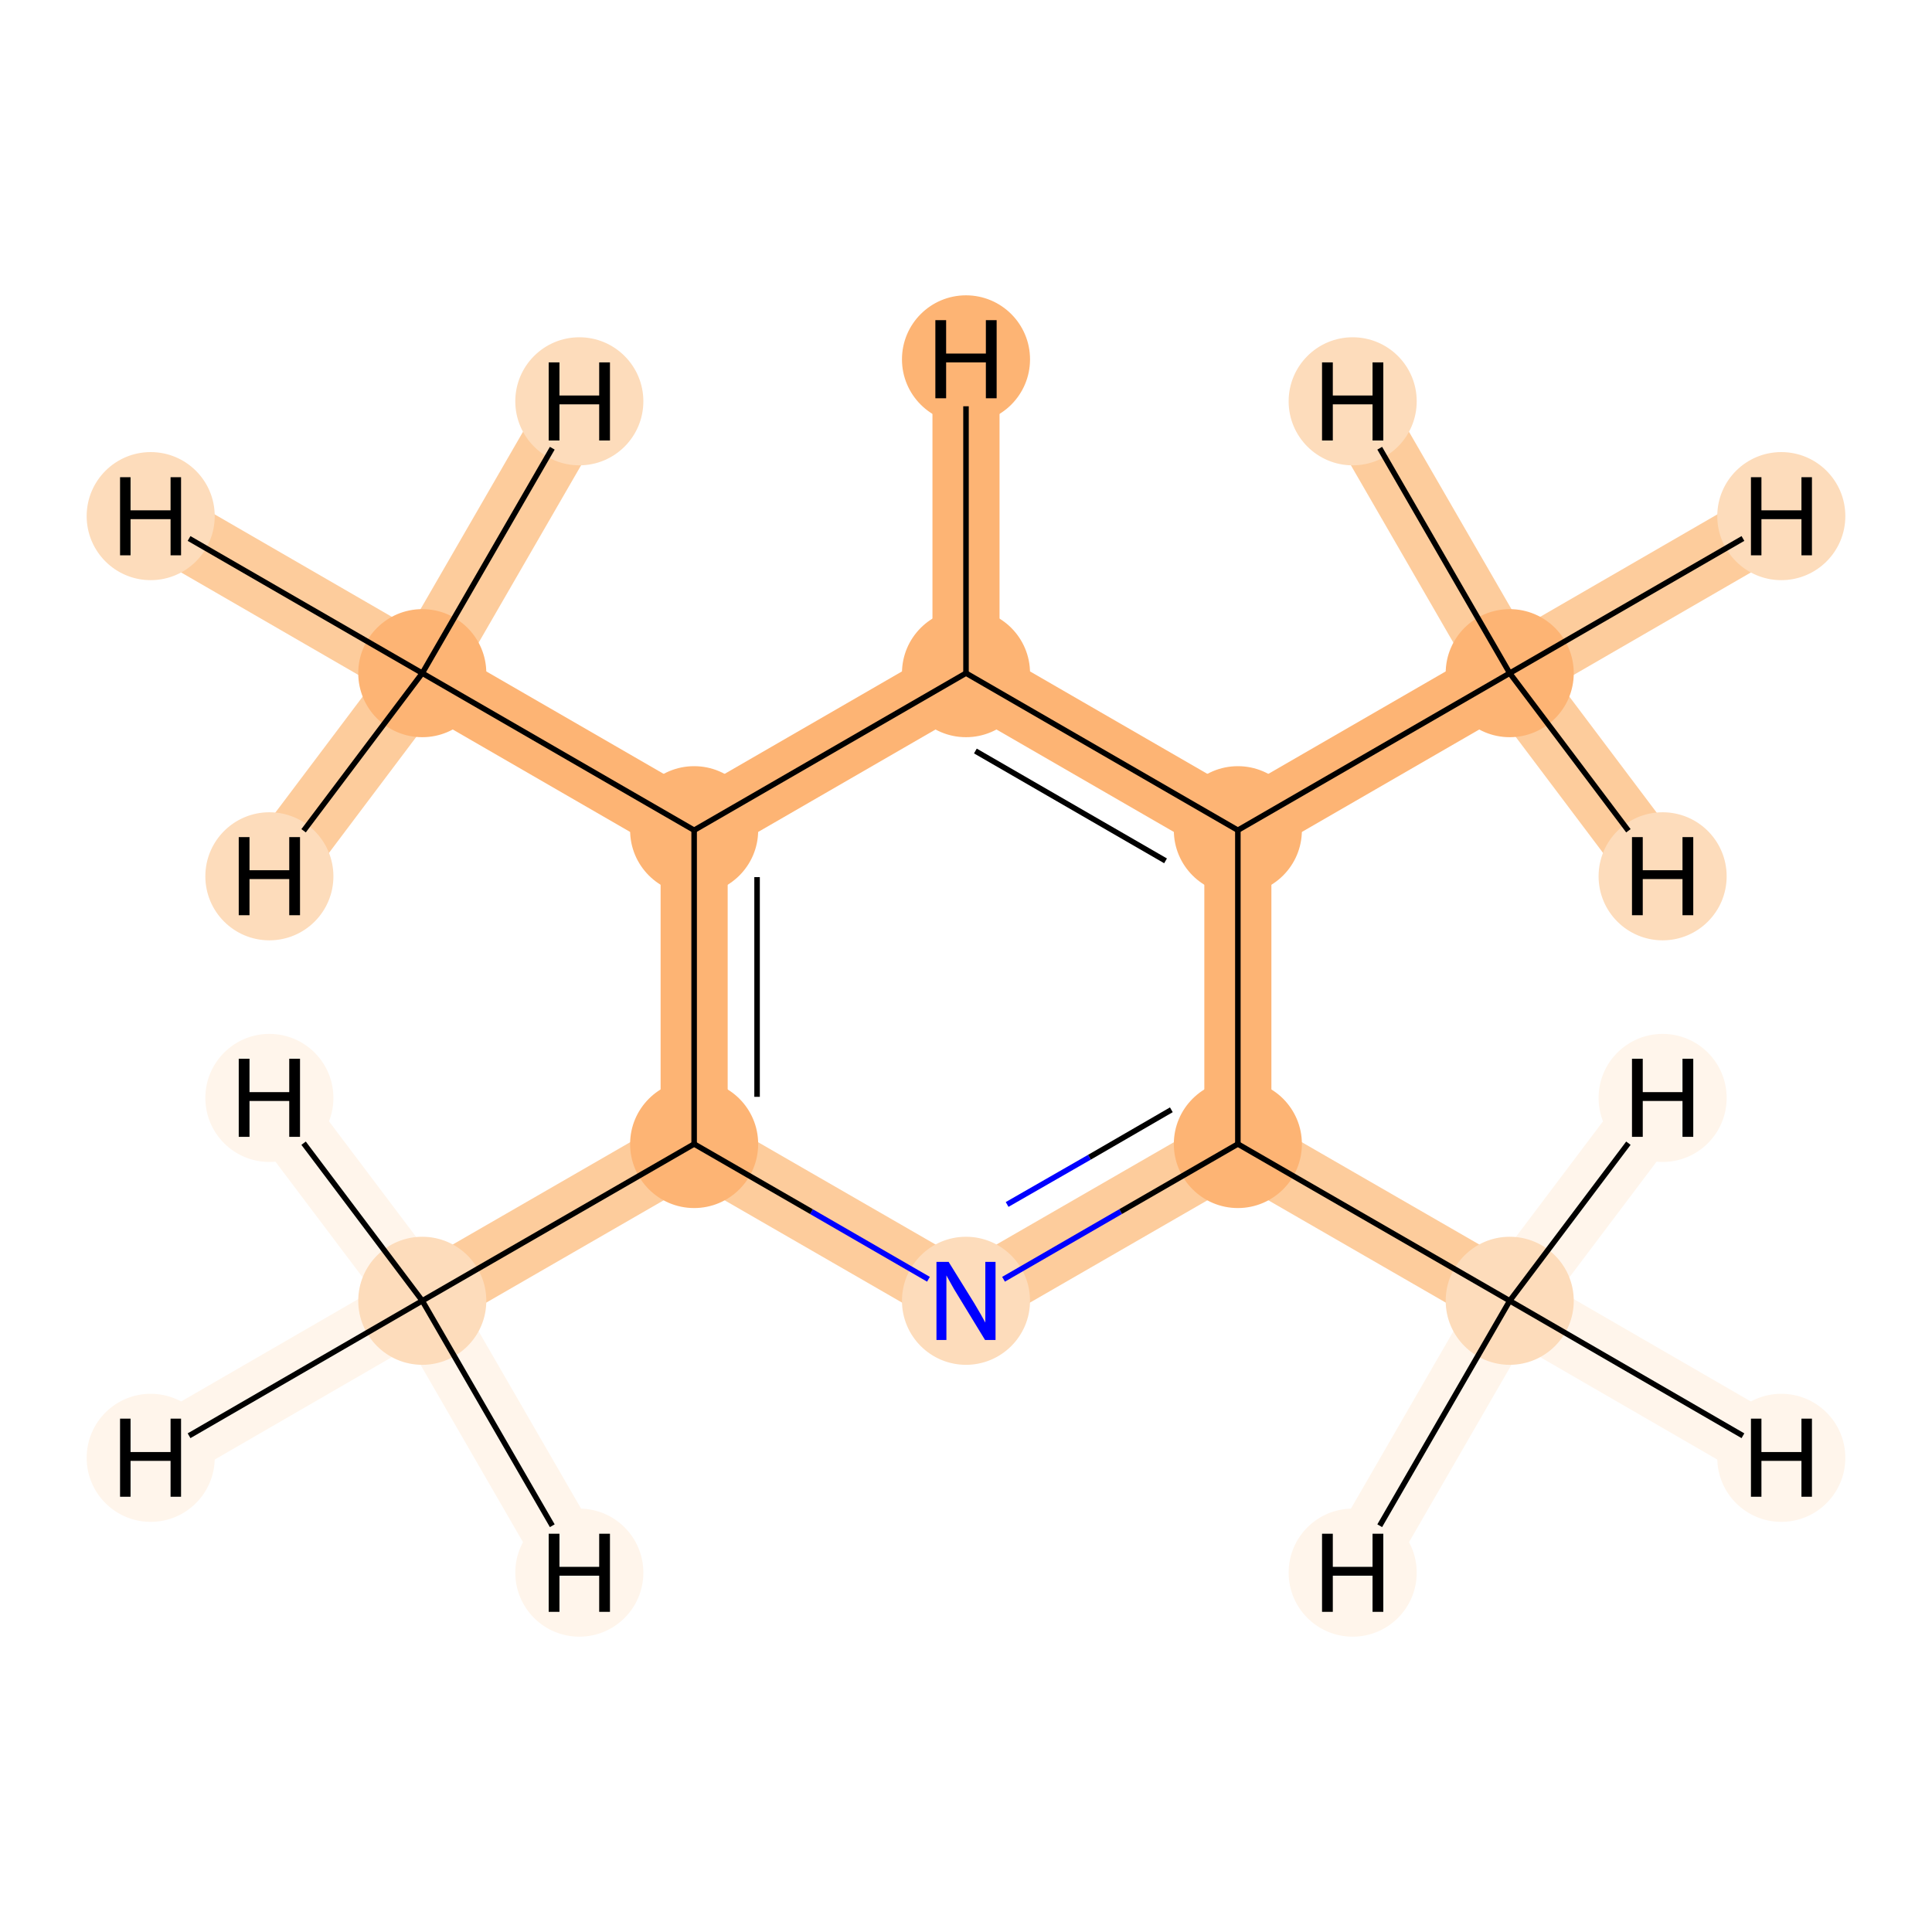 <?xml version='1.0' encoding='iso-8859-1'?>
<svg version='1.1' baseProfile='full'
              xmlns='http://www.w3.org/2000/svg'
                      xmlns:rdkit='http://www.rdkit.org/xml'
                      xmlns:xlink='http://www.w3.org/1999/xlink'
                  xml:space='preserve'
width='700px' height='700px' viewBox='0 0 700 700'>
<!-- END OF HEADER -->
<rect style='opacity:1.0;fill:#FFFFFF;stroke:none' width='700.0' height='700.0' x='0.0' y='0.0'> </rect>
<path d='M 547.0,471.3 L 448.5,414.5' style='fill:none;fill-rule:evenodd;stroke:#FDCC9C;stroke-width:24.3px;stroke-linecap:butt;stroke-linejoin:miter;stroke-opacity:1' />
<path d='M 547.0,471.3 L 645.4,528.2' style='fill:none;fill-rule:evenodd;stroke:#FFF5EB;stroke-width:24.3px;stroke-linecap:butt;stroke-linejoin:miter;stroke-opacity:1' />
<path d='M 547.0,471.3 L 602.4,397.8' style='fill:none;fill-rule:evenodd;stroke:#FFF5EB;stroke-width:24.3px;stroke-linecap:butt;stroke-linejoin:miter;stroke-opacity:1' />
<path d='M 547.0,471.3 L 490.1,569.8' style='fill:none;fill-rule:evenodd;stroke:#FFF5EB;stroke-width:24.3px;stroke-linecap:butt;stroke-linejoin:miter;stroke-opacity:1' />
<path d='M 448.5,414.5 L 350.0,471.3' style='fill:none;fill-rule:evenodd;stroke:#FDCC9C;stroke-width:24.3px;stroke-linecap:butt;stroke-linejoin:miter;stroke-opacity:1' />
<path d='M 448.5,414.5 L 448.5,300.8' style='fill:none;fill-rule:evenodd;stroke:#FDB474;stroke-width:24.3px;stroke-linecap:butt;stroke-linejoin:miter;stroke-opacity:1' />
<path d='M 350.0,471.3 L 251.5,414.5' style='fill:none;fill-rule:evenodd;stroke:#FDCC9C;stroke-width:24.3px;stroke-linecap:butt;stroke-linejoin:miter;stroke-opacity:1' />
<path d='M 251.5,414.5 L 153.0,471.3' style='fill:none;fill-rule:evenodd;stroke:#FDCC9C;stroke-width:24.3px;stroke-linecap:butt;stroke-linejoin:miter;stroke-opacity:1' />
<path d='M 251.5,414.5 L 251.5,300.8' style='fill:none;fill-rule:evenodd;stroke:#FDB474;stroke-width:24.3px;stroke-linecap:butt;stroke-linejoin:miter;stroke-opacity:1' />
<path d='M 153.0,471.3 L 54.6,528.2' style='fill:none;fill-rule:evenodd;stroke:#FFF5EB;stroke-width:24.3px;stroke-linecap:butt;stroke-linejoin:miter;stroke-opacity:1' />
<path d='M 153.0,471.3 L 97.6,397.8' style='fill:none;fill-rule:evenodd;stroke:#FFF5EB;stroke-width:24.3px;stroke-linecap:butt;stroke-linejoin:miter;stroke-opacity:1' />
<path d='M 153.0,471.3 L 209.9,569.8' style='fill:none;fill-rule:evenodd;stroke:#FFF5EB;stroke-width:24.3px;stroke-linecap:butt;stroke-linejoin:miter;stroke-opacity:1' />
<path d='M 251.5,300.8 L 350.0,243.9' style='fill:none;fill-rule:evenodd;stroke:#FDB474;stroke-width:24.3px;stroke-linecap:butt;stroke-linejoin:miter;stroke-opacity:1' />
<path d='M 251.5,300.8 L 153.0,243.9' style='fill:none;fill-rule:evenodd;stroke:#FDB474;stroke-width:24.3px;stroke-linecap:butt;stroke-linejoin:miter;stroke-opacity:1' />
<path d='M 350.0,243.9 L 448.5,300.8' style='fill:none;fill-rule:evenodd;stroke:#FDB474;stroke-width:24.3px;stroke-linecap:butt;stroke-linejoin:miter;stroke-opacity:1' />
<path d='M 350.0,243.9 L 350.0,130.2' style='fill:none;fill-rule:evenodd;stroke:#FDB474;stroke-width:24.3px;stroke-linecap:butt;stroke-linejoin:miter;stroke-opacity:1' />
<path d='M 448.5,300.8 L 547.0,243.9' style='fill:none;fill-rule:evenodd;stroke:#FDB474;stroke-width:24.3px;stroke-linecap:butt;stroke-linejoin:miter;stroke-opacity:1' />
<path d='M 547.0,243.9 L 645.4,187.0' style='fill:none;fill-rule:evenodd;stroke:#FDCC9C;stroke-width:24.3px;stroke-linecap:butt;stroke-linejoin:miter;stroke-opacity:1' />
<path d='M 547.0,243.9 L 602.4,317.5' style='fill:none;fill-rule:evenodd;stroke:#FDCC9C;stroke-width:24.3px;stroke-linecap:butt;stroke-linejoin:miter;stroke-opacity:1' />
<path d='M 547.0,243.9 L 490.1,145.4' style='fill:none;fill-rule:evenodd;stroke:#FDCC9C;stroke-width:24.3px;stroke-linecap:butt;stroke-linejoin:miter;stroke-opacity:1' />
<path d='M 153.0,243.9 L 54.6,187.0' style='fill:none;fill-rule:evenodd;stroke:#FDCC9C;stroke-width:24.3px;stroke-linecap:butt;stroke-linejoin:miter;stroke-opacity:1' />
<path d='M 153.0,243.9 L 209.9,145.4' style='fill:none;fill-rule:evenodd;stroke:#FDCC9C;stroke-width:24.3px;stroke-linecap:butt;stroke-linejoin:miter;stroke-opacity:1' />
<path d='M 153.0,243.9 L 97.6,317.5' style='fill:none;fill-rule:evenodd;stroke:#FDCC9C;stroke-width:24.3px;stroke-linecap:butt;stroke-linejoin:miter;stroke-opacity:1' />
<ellipse cx='547.0' cy='471.3' rx='22.7' ry='22.7'  style='fill:#FDDCBB;fill-rule:evenodd;stroke:#FDDCBB;stroke-width:1.0px;stroke-linecap:butt;stroke-linejoin:miter;stroke-opacity:1' />
<ellipse cx='448.5' cy='414.5' rx='22.7' ry='22.7'  style='fill:#FDB474;fill-rule:evenodd;stroke:#FDB474;stroke-width:1.0px;stroke-linecap:butt;stroke-linejoin:miter;stroke-opacity:1' />
<ellipse cx='350.0' cy='471.3' rx='22.7' ry='22.7'  style='fill:#FDDCBB;fill-rule:evenodd;stroke:#FDDCBB;stroke-width:1.0px;stroke-linecap:butt;stroke-linejoin:miter;stroke-opacity:1' />
<ellipse cx='251.5' cy='414.5' rx='22.7' ry='22.7'  style='fill:#FDB474;fill-rule:evenodd;stroke:#FDB474;stroke-width:1.0px;stroke-linecap:butt;stroke-linejoin:miter;stroke-opacity:1' />
<ellipse cx='153.0' cy='471.3' rx='22.7' ry='22.7'  style='fill:#FDDCBB;fill-rule:evenodd;stroke:#FDDCBB;stroke-width:1.0px;stroke-linecap:butt;stroke-linejoin:miter;stroke-opacity:1' />
<ellipse cx='251.5' cy='300.8' rx='22.7' ry='22.7'  style='fill:#FDB474;fill-rule:evenodd;stroke:#FDB474;stroke-width:1.0px;stroke-linecap:butt;stroke-linejoin:miter;stroke-opacity:1' />
<ellipse cx='350.0' cy='243.9' rx='22.7' ry='22.7'  style='fill:#FDB474;fill-rule:evenodd;stroke:#FDB474;stroke-width:1.0px;stroke-linecap:butt;stroke-linejoin:miter;stroke-opacity:1' />
<ellipse cx='448.5' cy='300.8' rx='22.7' ry='22.7'  style='fill:#FDB474;fill-rule:evenodd;stroke:#FDB474;stroke-width:1.0px;stroke-linecap:butt;stroke-linejoin:miter;stroke-opacity:1' />
<ellipse cx='547.0' cy='243.9' rx='22.7' ry='22.7'  style='fill:#FDB474;fill-rule:evenodd;stroke:#FDB474;stroke-width:1.0px;stroke-linecap:butt;stroke-linejoin:miter;stroke-opacity:1' />
<ellipse cx='153.0' cy='243.9' rx='22.7' ry='22.7'  style='fill:#FDB474;fill-rule:evenodd;stroke:#FDB474;stroke-width:1.0px;stroke-linecap:butt;stroke-linejoin:miter;stroke-opacity:1' />
<ellipse cx='645.4' cy='528.2' rx='22.7' ry='22.7'  style='fill:#FFF5EB;fill-rule:evenodd;stroke:#FFF5EB;stroke-width:1.0px;stroke-linecap:butt;stroke-linejoin:miter;stroke-opacity:1' />
<ellipse cx='602.4' cy='397.8' rx='22.7' ry='22.7'  style='fill:#FFF5EB;fill-rule:evenodd;stroke:#FFF5EB;stroke-width:1.0px;stroke-linecap:butt;stroke-linejoin:miter;stroke-opacity:1' />
<ellipse cx='490.1' cy='569.8' rx='22.7' ry='22.7'  style='fill:#FFF5EB;fill-rule:evenodd;stroke:#FFF5EB;stroke-width:1.0px;stroke-linecap:butt;stroke-linejoin:miter;stroke-opacity:1' />
<ellipse cx='54.6' cy='528.2' rx='22.7' ry='22.7'  style='fill:#FFF5EB;fill-rule:evenodd;stroke:#FFF5EB;stroke-width:1.0px;stroke-linecap:butt;stroke-linejoin:miter;stroke-opacity:1' />
<ellipse cx='97.6' cy='397.8' rx='22.7' ry='22.7'  style='fill:#FFF5EB;fill-rule:evenodd;stroke:#FFF5EB;stroke-width:1.0px;stroke-linecap:butt;stroke-linejoin:miter;stroke-opacity:1' />
<ellipse cx='209.9' cy='569.8' rx='22.7' ry='22.7'  style='fill:#FFF5EB;fill-rule:evenodd;stroke:#FFF5EB;stroke-width:1.0px;stroke-linecap:butt;stroke-linejoin:miter;stroke-opacity:1' />
<ellipse cx='350.0' cy='130.2' rx='22.7' ry='22.7'  style='fill:#FDB474;fill-rule:evenodd;stroke:#FDB474;stroke-width:1.0px;stroke-linecap:butt;stroke-linejoin:miter;stroke-opacity:1' />
<ellipse cx='645.4' cy='187.0' rx='22.7' ry='22.7'  style='fill:#FDDCBB;fill-rule:evenodd;stroke:#FDDCBB;stroke-width:1.0px;stroke-linecap:butt;stroke-linejoin:miter;stroke-opacity:1' />
<ellipse cx='602.4' cy='317.5' rx='22.7' ry='22.7'  style='fill:#FDDCBB;fill-rule:evenodd;stroke:#FDDCBB;stroke-width:1.0px;stroke-linecap:butt;stroke-linejoin:miter;stroke-opacity:1' />
<ellipse cx='490.1' cy='145.4' rx='22.7' ry='22.7'  style='fill:#FDDCBB;fill-rule:evenodd;stroke:#FDDCBB;stroke-width:1.0px;stroke-linecap:butt;stroke-linejoin:miter;stroke-opacity:1' />
<ellipse cx='54.6' cy='187.0' rx='22.7' ry='22.7'  style='fill:#FDDCBB;fill-rule:evenodd;stroke:#FDDCBB;stroke-width:1.0px;stroke-linecap:butt;stroke-linejoin:miter;stroke-opacity:1' />
<ellipse cx='209.9' cy='145.4' rx='22.7' ry='22.7'  style='fill:#FDDCBB;fill-rule:evenodd;stroke:#FDDCBB;stroke-width:1.0px;stroke-linecap:butt;stroke-linejoin:miter;stroke-opacity:1' />
<ellipse cx='97.6' cy='317.5' rx='22.7' ry='22.7'  style='fill:#FDDCBB;fill-rule:evenodd;stroke:#FDDCBB;stroke-width:1.0px;stroke-linecap:butt;stroke-linejoin:miter;stroke-opacity:1' />
<path class='bond-0 atom-0 atom-1' d='M 547.0,471.3 L 448.5,414.5' style='fill:none;fill-rule:evenodd;stroke:#000000;stroke-width:2.0px;stroke-linecap:butt;stroke-linejoin:miter;stroke-opacity:1' />
<path class='bond-10 atom-0 atom-10' d='M 547.0,471.3 L 631.5,520.2' style='fill:none;fill-rule:evenodd;stroke:#000000;stroke-width:2.0px;stroke-linecap:butt;stroke-linejoin:miter;stroke-opacity:1' />
<path class='bond-11 atom-0 atom-11' d='M 547.0,471.3 L 590.0,414.2' style='fill:none;fill-rule:evenodd;stroke:#000000;stroke-width:2.0px;stroke-linecap:butt;stroke-linejoin:miter;stroke-opacity:1' />
<path class='bond-12 atom-0 atom-12' d='M 547.0,471.3 L 499.9,552.8' style='fill:none;fill-rule:evenodd;stroke:#000000;stroke-width:2.0px;stroke-linecap:butt;stroke-linejoin:miter;stroke-opacity:1' />
<path class='bond-1 atom-1 atom-2' d='M 448.5,414.5 L 406.0,439.0' style='fill:none;fill-rule:evenodd;stroke:#000000;stroke-width:2.0px;stroke-linecap:butt;stroke-linejoin:miter;stroke-opacity:1' />
<path class='bond-1 atom-1 atom-2' d='M 406.0,439.0 L 363.6,463.5' style='fill:none;fill-rule:evenodd;stroke:#0000FF;stroke-width:2.0px;stroke-linecap:butt;stroke-linejoin:miter;stroke-opacity:1' />
<path class='bond-1 atom-1 atom-2' d='M 424.4,402.1 L 394.7,419.3' style='fill:none;fill-rule:evenodd;stroke:#000000;stroke-width:2.0px;stroke-linecap:butt;stroke-linejoin:miter;stroke-opacity:1' />
<path class='bond-1 atom-1 atom-2' d='M 394.7,419.3 L 364.9,436.4' style='fill:none;fill-rule:evenodd;stroke:#0000FF;stroke-width:2.0px;stroke-linecap:butt;stroke-linejoin:miter;stroke-opacity:1' />
<path class='bond-9 atom-7 atom-1' d='M 448.5,300.8 L 448.5,414.5' style='fill:none;fill-rule:evenodd;stroke:#000000;stroke-width:2.0px;stroke-linecap:butt;stroke-linejoin:miter;stroke-opacity:1' />
<path class='bond-2 atom-2 atom-3' d='M 336.4,463.5 L 294.0,439.0' style='fill:none;fill-rule:evenodd;stroke:#0000FF;stroke-width:2.0px;stroke-linecap:butt;stroke-linejoin:miter;stroke-opacity:1' />
<path class='bond-2 atom-2 atom-3' d='M 294.0,439.0 L 251.5,414.5' style='fill:none;fill-rule:evenodd;stroke:#000000;stroke-width:2.0px;stroke-linecap:butt;stroke-linejoin:miter;stroke-opacity:1' />
<path class='bond-3 atom-3 atom-4' d='M 251.5,414.5 L 153.0,471.3' style='fill:none;fill-rule:evenodd;stroke:#000000;stroke-width:2.0px;stroke-linecap:butt;stroke-linejoin:miter;stroke-opacity:1' />
<path class='bond-4 atom-3 atom-5' d='M 251.5,414.5 L 251.5,300.8' style='fill:none;fill-rule:evenodd;stroke:#000000;stroke-width:2.0px;stroke-linecap:butt;stroke-linejoin:miter;stroke-opacity:1' />
<path class='bond-4 atom-3 atom-5' d='M 274.3,397.4 L 274.3,317.8' style='fill:none;fill-rule:evenodd;stroke:#000000;stroke-width:2.0px;stroke-linecap:butt;stroke-linejoin:miter;stroke-opacity:1' />
<path class='bond-13 atom-4 atom-13' d='M 153.0,471.3 L 68.5,520.2' style='fill:none;fill-rule:evenodd;stroke:#000000;stroke-width:2.0px;stroke-linecap:butt;stroke-linejoin:miter;stroke-opacity:1' />
<path class='bond-14 atom-4 atom-14' d='M 153.0,471.3 L 110.0,414.2' style='fill:none;fill-rule:evenodd;stroke:#000000;stroke-width:2.0px;stroke-linecap:butt;stroke-linejoin:miter;stroke-opacity:1' />
<path class='bond-15 atom-4 atom-15' d='M 153.0,471.3 L 200.1,552.8' style='fill:none;fill-rule:evenodd;stroke:#000000;stroke-width:2.0px;stroke-linecap:butt;stroke-linejoin:miter;stroke-opacity:1' />
<path class='bond-5 atom-5 atom-6' d='M 251.5,300.8 L 350.0,243.9' style='fill:none;fill-rule:evenodd;stroke:#000000;stroke-width:2.0px;stroke-linecap:butt;stroke-linejoin:miter;stroke-opacity:1' />
<path class='bond-8 atom-5 atom-9' d='M 251.5,300.8 L 153.0,243.9' style='fill:none;fill-rule:evenodd;stroke:#000000;stroke-width:2.0px;stroke-linecap:butt;stroke-linejoin:miter;stroke-opacity:1' />
<path class='bond-6 atom-6 atom-7' d='M 350.0,243.9 L 448.5,300.8' style='fill:none;fill-rule:evenodd;stroke:#000000;stroke-width:2.0px;stroke-linecap:butt;stroke-linejoin:miter;stroke-opacity:1' />
<path class='bond-6 atom-6 atom-7' d='M 353.4,272.1 L 422.3,311.9' style='fill:none;fill-rule:evenodd;stroke:#000000;stroke-width:2.0px;stroke-linecap:butt;stroke-linejoin:miter;stroke-opacity:1' />
<path class='bond-16 atom-6 atom-16' d='M 350.0,243.9 L 350.0,147.2' style='fill:none;fill-rule:evenodd;stroke:#000000;stroke-width:2.0px;stroke-linecap:butt;stroke-linejoin:miter;stroke-opacity:1' />
<path class='bond-7 atom-7 atom-8' d='M 448.5,300.8 L 547.0,243.9' style='fill:none;fill-rule:evenodd;stroke:#000000;stroke-width:2.0px;stroke-linecap:butt;stroke-linejoin:miter;stroke-opacity:1' />
<path class='bond-17 atom-8 atom-17' d='M 547.0,243.9 L 631.5,195.1' style='fill:none;fill-rule:evenodd;stroke:#000000;stroke-width:2.0px;stroke-linecap:butt;stroke-linejoin:miter;stroke-opacity:1' />
<path class='bond-18 atom-8 atom-18' d='M 547.0,243.9 L 590.0,301.0' style='fill:none;fill-rule:evenodd;stroke:#000000;stroke-width:2.0px;stroke-linecap:butt;stroke-linejoin:miter;stroke-opacity:1' />
<path class='bond-19 atom-8 atom-19' d='M 547.0,243.9 L 499.9,162.4' style='fill:none;fill-rule:evenodd;stroke:#000000;stroke-width:2.0px;stroke-linecap:butt;stroke-linejoin:miter;stroke-opacity:1' />
<path class='bond-20 atom-9 atom-20' d='M 153.0,243.9 L 68.5,195.1' style='fill:none;fill-rule:evenodd;stroke:#000000;stroke-width:2.0px;stroke-linecap:butt;stroke-linejoin:miter;stroke-opacity:1' />
<path class='bond-21 atom-9 atom-21' d='M 153.0,243.9 L 200.1,162.4' style='fill:none;fill-rule:evenodd;stroke:#000000;stroke-width:2.0px;stroke-linecap:butt;stroke-linejoin:miter;stroke-opacity:1' />
<path class='bond-22 atom-9 atom-22' d='M 153.0,243.9 L 110.0,301.0' style='fill:none;fill-rule:evenodd;stroke:#000000;stroke-width:2.0px;stroke-linecap:butt;stroke-linejoin:miter;stroke-opacity:1' />
<path  class='atom-2' d='M 343.7 457.2
L 353.0 472.2
Q 353.9 473.7, 355.4 476.3
Q 356.9 479.0, 357.0 479.2
L 357.0 457.2
L 360.7 457.2
L 360.7 485.5
L 356.9 485.5
L 346.9 469.1
Q 345.7 467.2, 344.5 465.0
Q 343.3 462.8, 342.9 462.1
L 342.9 485.5
L 339.3 485.5
L 339.3 457.2
L 343.7 457.2
' fill='#0000FF'/>
<path  class='atom-10' d='M 634.4 514.0
L 638.2 514.0
L 638.2 526.1
L 652.7 526.1
L 652.7 514.0
L 656.5 514.0
L 656.5 542.3
L 652.7 542.3
L 652.7 529.3
L 638.2 529.3
L 638.2 542.3
L 634.4 542.3
L 634.4 514.0
' fill='#000000'/>
<path  class='atom-11' d='M 591.3 383.6
L 595.2 383.6
L 595.2 395.7
L 609.6 395.7
L 609.6 383.6
L 613.5 383.6
L 613.5 411.9
L 609.6 411.9
L 609.6 398.9
L 595.2 398.9
L 595.2 411.9
L 591.3 411.9
L 591.3 383.6
' fill='#000000'/>
<path  class='atom-12' d='M 479.0 555.7
L 482.9 555.7
L 482.9 567.7
L 497.3 567.7
L 497.3 555.7
L 501.2 555.7
L 501.2 584.0
L 497.3 584.0
L 497.3 570.9
L 482.9 570.9
L 482.9 584.0
L 479.0 584.0
L 479.0 555.7
' fill='#000000'/>
<path  class='atom-13' d='M 43.5 514.0
L 47.3 514.0
L 47.3 526.1
L 61.8 526.1
L 61.8 514.0
L 65.6 514.0
L 65.6 542.3
L 61.8 542.3
L 61.8 529.3
L 47.3 529.3
L 47.3 542.3
L 43.5 542.3
L 43.5 514.0
' fill='#000000'/>
<path  class='atom-14' d='M 86.5 383.6
L 90.4 383.6
L 90.4 395.7
L 104.8 395.7
L 104.8 383.6
L 108.7 383.6
L 108.7 411.9
L 104.8 411.9
L 104.8 398.9
L 90.4 398.9
L 90.4 411.9
L 86.5 411.9
L 86.5 383.6
' fill='#000000'/>
<path  class='atom-15' d='M 198.8 555.7
L 202.7 555.7
L 202.7 567.7
L 217.1 567.7
L 217.1 555.7
L 221.0 555.7
L 221.0 584.0
L 217.1 584.0
L 217.1 570.9
L 202.7 570.9
L 202.7 584.0
L 198.8 584.0
L 198.8 555.7
' fill='#000000'/>
<path  class='atom-16' d='M 338.9 116.0
L 342.8 116.0
L 342.8 128.1
L 357.2 128.1
L 357.2 116.0
L 361.1 116.0
L 361.1 144.3
L 357.2 144.3
L 357.2 131.3
L 342.8 131.3
L 342.8 144.3
L 338.9 144.3
L 338.9 116.0
' fill='#000000'/>
<path  class='atom-17' d='M 634.4 172.9
L 638.2 172.9
L 638.2 184.9
L 652.7 184.9
L 652.7 172.9
L 656.5 172.9
L 656.5 201.2
L 652.7 201.2
L 652.7 188.1
L 638.2 188.1
L 638.2 201.2
L 634.4 201.2
L 634.4 172.9
' fill='#000000'/>
<path  class='atom-18' d='M 591.3 303.3
L 595.2 303.3
L 595.2 315.3
L 609.6 315.3
L 609.6 303.3
L 613.5 303.3
L 613.5 331.6
L 609.6 331.6
L 609.6 318.5
L 595.2 318.5
L 595.2 331.6
L 591.3 331.6
L 591.3 303.3
' fill='#000000'/>
<path  class='atom-19' d='M 479.0 131.3
L 482.9 131.3
L 482.9 143.3
L 497.3 143.3
L 497.3 131.3
L 501.2 131.3
L 501.2 159.6
L 497.3 159.6
L 497.3 146.5
L 482.9 146.5
L 482.9 159.6
L 479.0 159.6
L 479.0 131.3
' fill='#000000'/>
<path  class='atom-20' d='M 43.5 172.9
L 47.3 172.9
L 47.3 184.9
L 61.8 184.9
L 61.8 172.9
L 65.6 172.9
L 65.6 201.2
L 61.8 201.2
L 61.8 188.1
L 47.3 188.1
L 47.3 201.2
L 43.5 201.2
L 43.5 172.9
' fill='#000000'/>
<path  class='atom-21' d='M 198.8 131.3
L 202.7 131.3
L 202.7 143.3
L 217.1 143.3
L 217.1 131.3
L 221.0 131.3
L 221.0 159.6
L 217.1 159.6
L 217.1 146.5
L 202.7 146.5
L 202.7 159.6
L 198.8 159.6
L 198.8 131.3
' fill='#000000'/>
<path  class='atom-22' d='M 86.5 303.3
L 90.4 303.3
L 90.4 315.3
L 104.8 315.3
L 104.8 303.3
L 108.7 303.3
L 108.7 331.6
L 104.8 331.6
L 104.8 318.5
L 90.4 318.5
L 90.4 331.6
L 86.5 331.6
L 86.5 303.3
' fill='#000000'/>
</svg>
